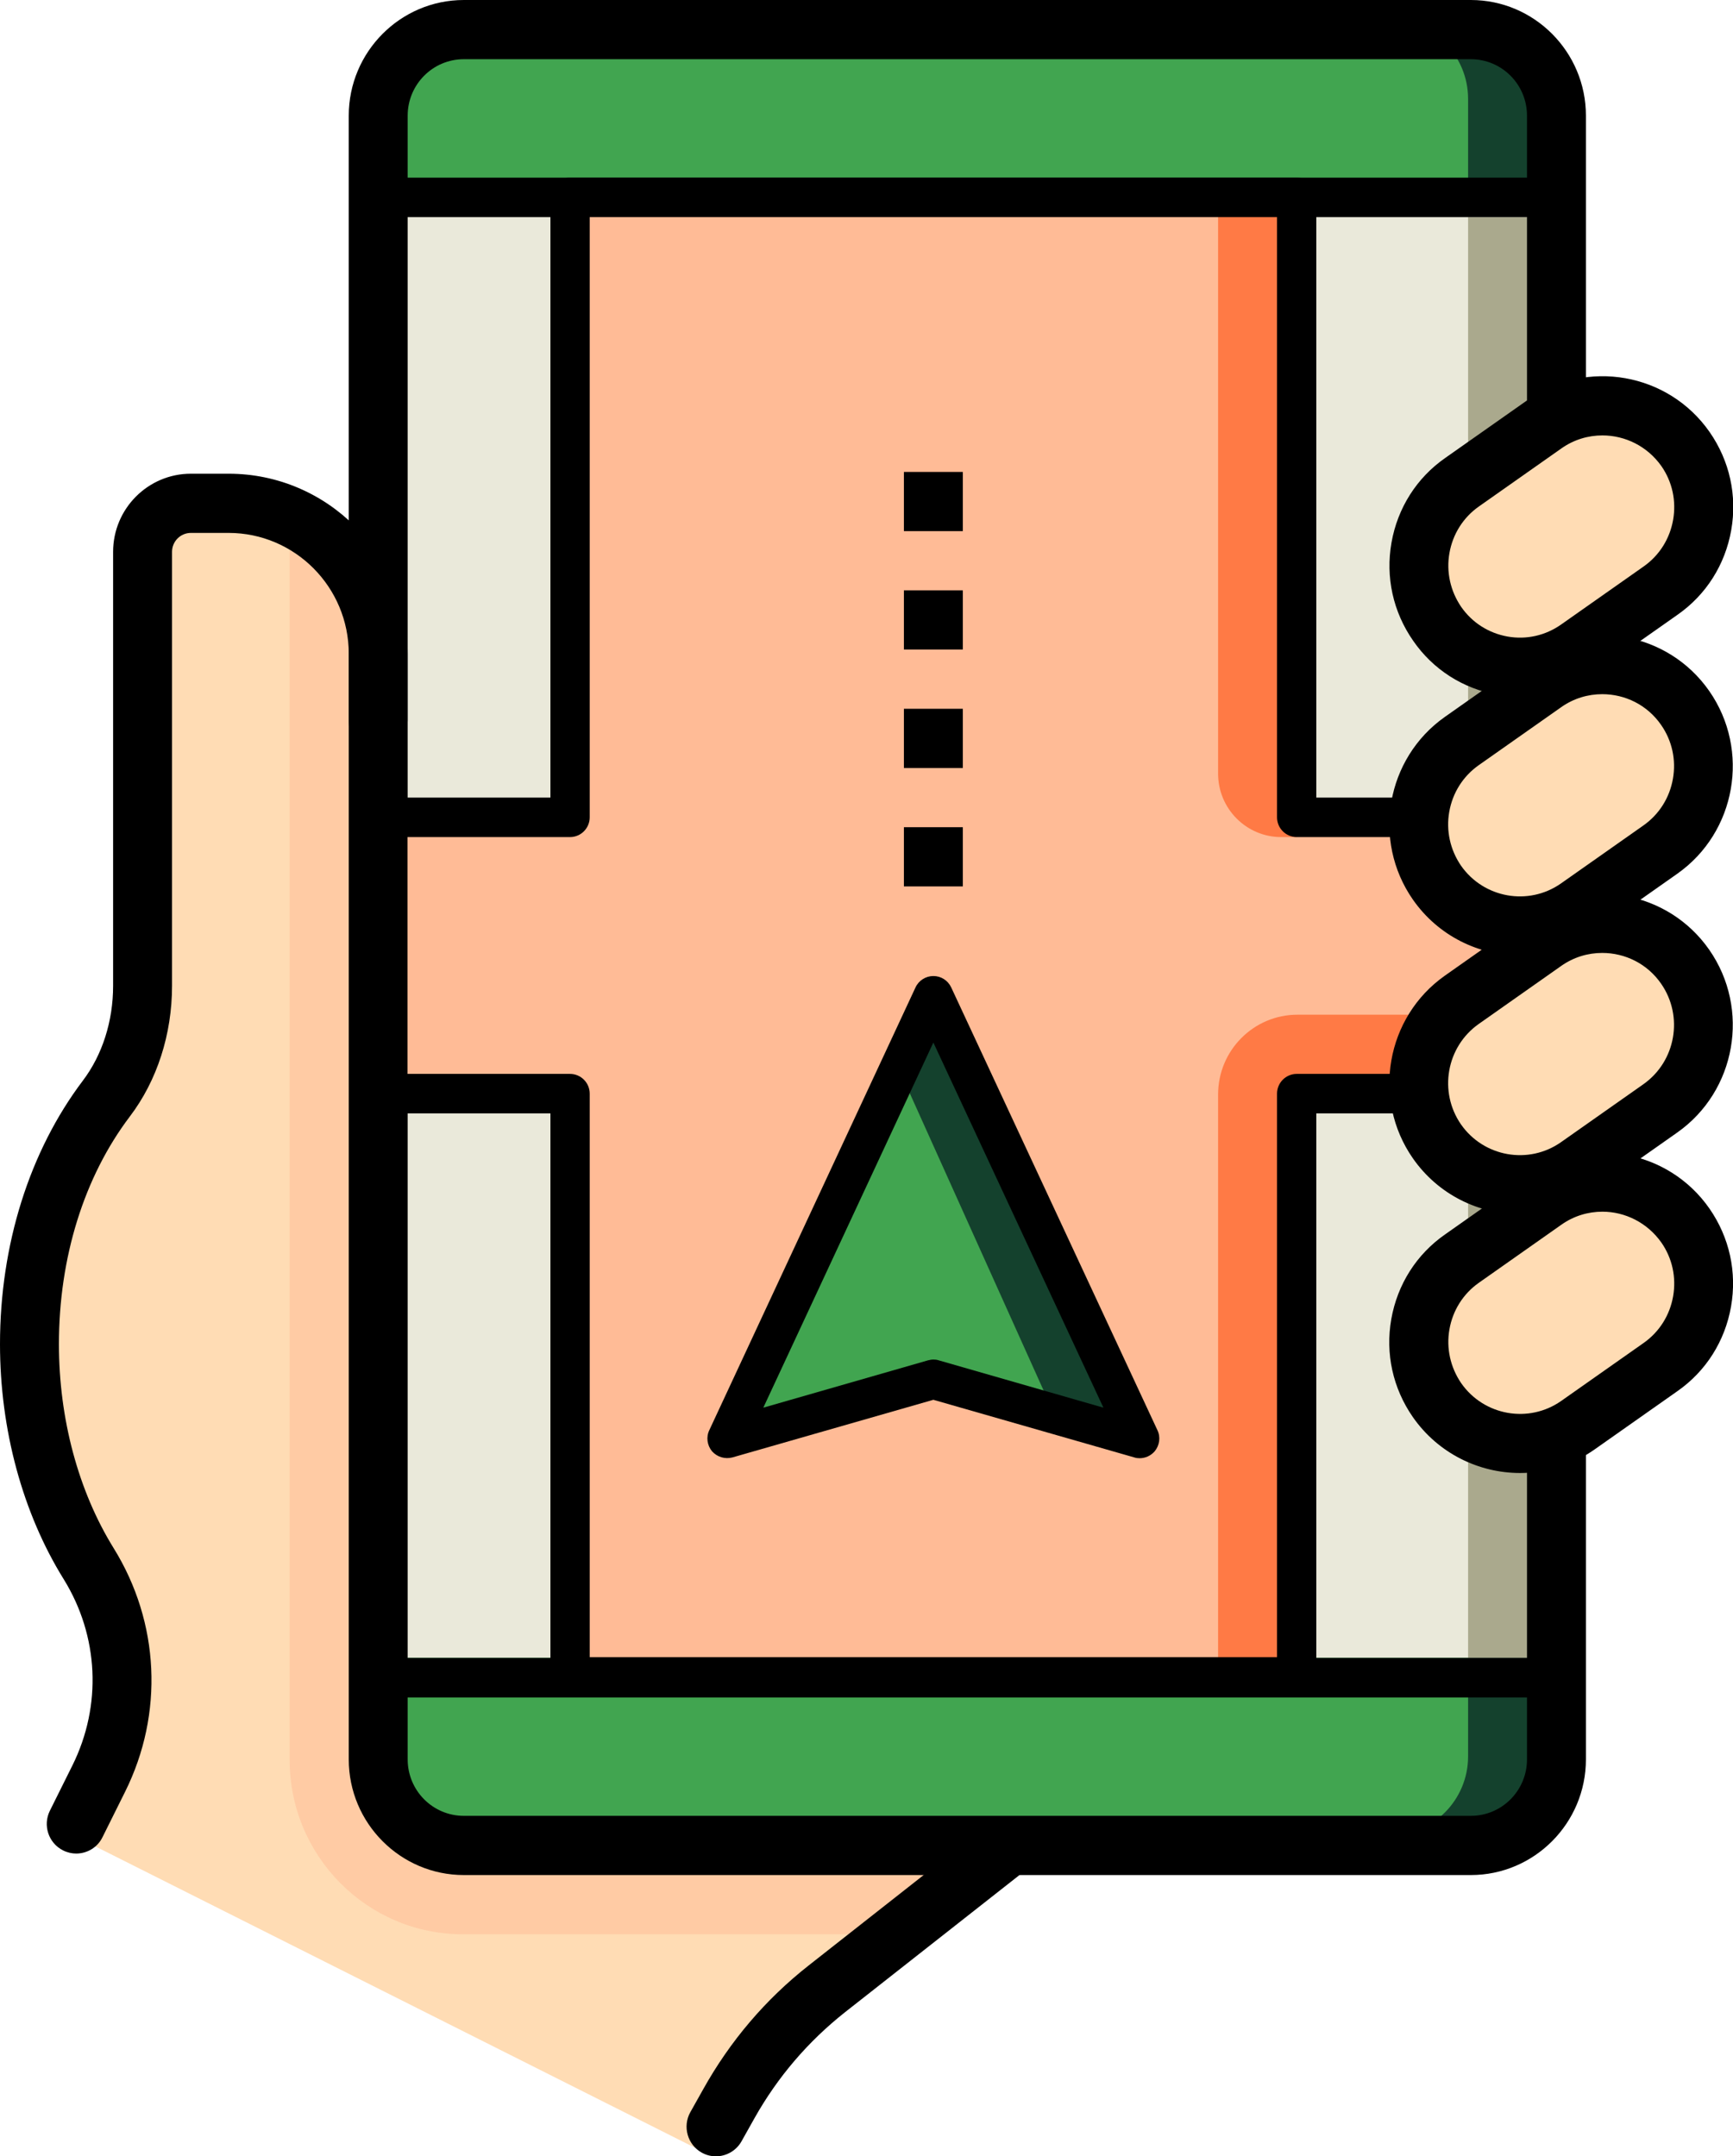 <svg width="86" height="107" viewBox="0 0 86 107" fill="none" xmlns="http://www.w3.org/2000/svg">
<g clip-path="url(#clip0)">
<path d="M76.752 10.773H19.256V83.249H76.752V10.773Z" fill="#AAA98D"/>
<path d="M72.854 9.794H19.256V83.25H72.854V9.794Z" fill="#EAE9DA"/>
<path d="M76.752 9.794H19.256V4.907C19.256 2.742 21.011 0.979 23.164 0.979H72.844C74.998 0.979 76.752 2.742 76.752 4.907V9.794Z" fill="#14412D"/>
<path d="M72.854 9.794H19.256V4.907C19.256 2.742 21.011 0.979 23.164 0.979H68.946C71.1 0.979 72.854 2.742 72.854 4.907V9.794Z" fill="#41A550"/>
<path d="M76.752 82.27H19.256V87.157C19.256 89.322 21.011 91.085 23.164 91.085H72.844C74.998 91.085 76.752 89.322 76.752 87.157V82.27Z" fill="#14412D"/>
<path d="M72.854 82.27H19.256V87.157C19.256 89.322 21.011 91.085 23.164 91.085H68.946C71.1 91.085 72.854 89.322 72.854 87.157V82.27Z" fill="#41A550"/>
<path d="M49.466 91.085H21.234C20.143 91.085 19.256 90.194 19.256 89.097V31.263C19.256 28.06 16.674 25.465 13.487 25.465H8.361C7.377 25.465 6.587 26.268 6.587 27.247V48.784C6.587 50.655 6.129 52.496 5.233 54.142C3.791 56.786 1.715 61.487 1.715 66.6C1.715 71.977 3.527 76.257 4.94 78.783C5.944 80.576 6.168 82.691 5.584 84.66L3.664 91.085L34.848 106.755L38.259 101.839L49.466 91.085Z" fill="#FFDCB4"/>
<path d="M22.482 91.085C20.699 91.085 19.247 89.625 19.247 87.833V34.935C19.247 31.361 17.278 28.256 14.374 26.64V87.334C14.374 92.103 18.223 95.982 22.969 95.982H43.872L49.446 91.085H22.482Z" fill="#FFCBA4"/>
<path d="M72.99 93.043H23.018C19.87 93.043 17.307 90.468 17.307 87.304V5.739C17.307 2.576 19.87 0 23.018 0H72.99C76.138 0 78.701 2.576 78.701 5.739V20.078C78.701 20.891 78.048 21.547 77.239 21.547C76.43 21.547 75.777 20.891 75.777 20.078V5.739C75.777 4.192 74.53 2.938 72.99 2.938H23.018C21.478 2.938 20.231 4.192 20.231 5.739V87.304C20.231 88.852 21.478 90.105 23.018 90.105H72.99C74.53 90.105 75.777 88.852 75.777 87.304V71.986C75.777 71.173 76.43 70.517 77.239 70.517C78.048 70.517 78.701 71.173 78.701 71.986V87.304C78.701 90.468 76.138 93.043 72.99 93.043Z" fill="black"/>
<path d="M76.752 10.774H19.256C18.72 10.774 18.282 10.333 18.282 9.794C18.282 9.255 18.72 8.815 19.256 8.815H76.752C77.288 8.815 77.727 9.255 77.727 9.794C77.727 10.333 77.288 10.774 76.752 10.774Z" fill="black"/>
<path d="M35.53 107C35.287 107 35.043 106.941 34.819 106.814C34.117 106.422 33.864 105.521 34.254 104.816L34.897 103.67C36.232 101.28 37.986 99.214 40.13 97.529L48.901 90.634C49.534 90.135 50.46 90.242 50.957 90.889C51.454 91.525 51.347 92.446 50.703 92.955L41.933 99.85C40.101 101.3 38.59 103.063 37.44 105.11L36.797 106.256C36.534 106.726 36.037 107 35.53 107Z" fill="black"/>
<path d="M3.781 91.976C3.567 91.976 3.343 91.927 3.128 91.819C2.407 91.457 2.115 90.576 2.475 89.851L3.596 87.598C5.067 84.63 4.902 81.183 3.167 78.372C1.121 75.081 0 70.938 0 66.698C0 61.771 1.462 57.129 4.112 53.623C5.077 52.349 5.613 50.675 5.613 48.921V27.384C5.613 25.239 7.348 23.506 9.472 23.506H11.343C16.245 23.506 20.231 27.512 20.231 32.438V35.748C20.231 36.561 19.578 37.218 18.769 37.218C17.96 37.218 17.307 36.561 17.307 35.748V32.438C17.307 29.137 14.637 26.444 11.343 26.444H9.472C8.956 26.444 8.537 26.865 8.537 27.384V48.921C8.537 51.321 7.796 53.623 6.441 55.405C4.171 58.402 2.924 62.408 2.924 66.698C2.924 70.4 3.888 73.994 5.642 76.825C7.923 80.507 8.137 85.032 6.208 88.91L5.087 91.163C4.834 91.682 4.317 91.976 3.781 91.976Z" fill="black"/>
<path d="M76.752 84.229H19.256C18.72 84.229 18.282 83.788 18.282 83.249C18.282 82.711 18.72 82.27 19.256 82.27H76.752C77.288 82.27 77.727 82.711 77.727 83.249C77.727 83.788 77.288 84.229 76.752 84.229Z" fill="black"/>
<path d="M75.242 40.557H64.347V9.794H28.29V40.557H19.256V54.269H28.29V83.21H64.347V54.269H75.242V40.557Z" fill="#FFBB96"/>
<path d="M46.318 50.351L55.576 70.919L45.831 67.981L37.06 70.919L46.318 50.351Z" fill="#14412D"/>
<path d="M64.346 41.537H63.576C61.852 41.537 60.448 40.126 60.448 38.393V9.794H64.346V41.537Z" fill="#FF7A45"/>
<path d="M64.346 54.269H75.241V50.351H64.385C62.212 50.351 60.448 52.124 60.448 54.308V83.21H64.346V54.269Z" fill="#FF7A45"/>
<path d="M37.06 70.919L45.831 67.981L52.195 69.9L44.857 53.603L37.06 70.919Z" fill="#41A550"/>
<path d="M64.347 84.19H28.29C27.754 84.19 27.315 83.749 27.315 83.21V55.248H19.247C18.71 55.248 18.272 54.808 18.272 54.269V40.557C18.272 40.019 18.71 39.578 19.247 39.578H27.315V9.794C27.315 9.255 27.754 8.815 28.29 8.815H64.347C64.882 8.815 65.321 9.255 65.321 9.794V39.578H75.768C76.304 39.578 76.742 40.019 76.742 40.557V54.269C76.742 54.808 76.304 55.248 75.768 55.248H65.321V83.21C65.321 83.749 64.892 84.19 64.347 84.19ZM29.264 82.231H63.372V54.269C63.372 53.73 63.811 53.289 64.347 53.289H74.793V41.537H64.347C63.811 41.537 63.372 41.096 63.372 40.557V10.774H29.264V40.557C29.264 41.096 28.826 41.537 28.29 41.537H20.221V53.289H28.29C28.826 53.289 29.264 53.73 29.264 54.269V82.231Z" fill="black"/>
<path d="M56.55 72.359C56.463 72.359 56.375 72.349 56.287 72.319L46.318 69.46L36.349 72.319C35.978 72.417 35.589 72.3 35.335 72.016C35.092 71.722 35.033 71.311 35.199 70.968L45.431 49C45.587 48.657 45.938 48.432 46.318 48.432C46.698 48.432 47.039 48.647 47.205 49L57.437 70.968C57.603 71.311 57.544 71.722 57.301 72.016C57.106 72.241 56.833 72.359 56.55 72.359ZM46.318 67.462C46.406 67.462 46.493 67.471 46.581 67.501L54.757 69.851L46.318 51.732L37.879 69.851L46.055 67.501C46.143 67.481 46.23 67.462 46.318 67.462Z" fill="black"/>
<path d="M47.78 43.985H44.856V41.047H47.78V43.985ZM47.78 38.109H44.856V35.171H47.78V38.109ZM47.78 32.232H44.856V29.294H47.78V32.232ZM47.78 26.356H44.856V23.418H47.78V26.356Z" fill="black"/>
<path d="M82.511 66.56L76.957 70.468C75.31 71.624 73.049 71.222 71.899 69.567L71.256 68.647C70.106 66.991 70.506 64.719 72.153 63.563L77.707 59.656C79.354 58.5 81.615 58.901 82.765 60.557L83.408 61.477C84.558 63.123 84.158 65.405 82.511 66.56Z" fill="#FFDCB4"/>
<path d="M82.716 54.661L77.678 58.206C75.641 59.646 72.825 59.146 71.402 57.09L70.856 56.296C69.424 54.249 69.921 51.419 71.967 49.989L77.005 46.444C79.042 45.004 81.859 45.503 83.281 47.56L83.827 48.353C85.25 50.4 84.753 53.231 82.716 54.661Z" fill="#FFDCB4"/>
<path d="M82.238 42.154L77.96 45.16C75.758 46.708 72.727 46.169 71.187 43.956C69.648 41.742 70.184 38.696 72.386 37.149L76.664 34.142C78.866 32.595 81.897 33.133 83.437 35.347C84.977 37.56 84.441 40.606 82.238 42.154Z" fill="#FFDCB4"/>
<path d="M82.229 29.323L77.931 32.35C75.748 33.887 72.747 33.349 71.217 31.165C69.687 28.971 70.223 25.954 72.396 24.417L76.693 21.39C78.876 19.853 81.878 20.391 83.408 22.575C84.938 24.769 84.411 27.786 82.229 29.323Z" fill="#FFDCB4"/>
<path d="M75.436 73.093C73.39 73.093 71.373 72.123 70.115 70.321C69.121 68.891 68.741 67.168 69.043 65.454C69.346 63.74 70.291 62.241 71.714 61.252L75.806 58.373C78.73 56.316 82.784 57.031 84.83 59.969C85.824 61.399 86.204 63.123 85.902 64.837C85.6 66.551 84.655 68.049 83.232 69.038L79.139 71.918C78.019 72.711 76.723 73.093 75.436 73.093ZM79.519 60.126C78.818 60.126 78.106 60.331 77.483 60.772L73.39 63.652C72.61 64.2 72.094 65.023 71.928 65.963C71.762 66.903 71.977 67.853 72.513 68.637C73.643 70.253 75.865 70.644 77.473 69.518L81.566 66.639C82.346 66.09 82.862 65.268 83.028 64.327C83.193 63.387 82.989 62.437 82.443 61.654C81.741 60.664 80.64 60.126 79.519 60.126Z" fill="black"/>
<path d="M75.436 60.253C73.39 60.253 71.373 59.283 70.116 57.481C68.069 54.543 68.781 50.469 71.704 48.412L75.797 45.532C78.721 43.476 82.775 44.191 84.821 47.129C86.868 50.067 86.156 54.142 83.233 56.198L79.14 59.078C78.019 59.871 76.723 60.253 75.436 60.253ZM79.51 47.286C78.808 47.286 78.097 47.491 77.473 47.932L73.38 50.812C71.772 51.948 71.383 54.181 72.503 55.797C73.634 57.413 75.856 57.804 77.463 56.678L81.556 53.799C83.164 52.663 83.554 50.429 82.433 48.813C81.742 47.815 80.64 47.286 79.51 47.286Z" fill="black"/>
<path d="M75.436 47.413C73.39 47.413 71.373 46.443 70.116 44.641C68.069 41.703 68.781 37.629 71.704 35.572L75.797 32.692C78.721 30.636 82.775 31.351 84.821 34.289C86.868 37.227 86.156 41.301 83.233 43.358L79.14 46.238C78.019 47.031 76.723 47.413 75.436 47.413ZM79.51 34.446C78.808 34.446 78.097 34.651 77.473 35.092L73.38 37.971C72.601 38.52 72.084 39.343 71.919 40.283C71.753 41.223 71.967 42.173 72.503 42.957C73.634 44.573 75.856 44.964 77.463 43.838L81.556 40.959C82.336 40.41 82.853 39.587 83.018 38.647C83.184 37.707 82.979 36.757 82.433 35.973C81.742 34.974 80.64 34.446 79.51 34.446Z" fill="black"/>
<path d="M75.446 34.573C75.066 34.573 74.686 34.544 74.306 34.475C72.6 34.172 71.109 33.221 70.125 31.791C69.131 30.362 68.751 28.638 69.053 26.924C69.355 25.21 70.301 23.711 71.723 22.722L75.816 19.843C78.74 17.786 82.794 18.501 84.84 21.439C85.834 22.869 86.214 24.593 85.912 26.307C85.61 28.021 84.665 29.519 83.242 30.509L79.149 33.388C78.048 34.172 76.762 34.573 75.446 34.573ZM79.519 21.606C78.818 21.606 78.106 21.811 77.483 22.252L73.39 25.132C72.61 25.68 72.094 26.503 71.928 27.443C71.762 28.383 71.977 29.333 72.513 30.117C73.058 30.9 73.877 31.419 74.813 31.586C75.748 31.752 76.693 31.537 77.473 30.988L81.566 28.109C82.346 27.561 82.862 26.738 83.028 25.798C83.193 24.857 82.989 23.907 82.443 23.124C81.741 22.135 80.64 21.606 79.519 21.606Z" fill="black"/>
</g>
<defs>
<clipPath id="clip0">
<rect width="86" height="107" fill="white"/>
</clipPath>
</defs>
</svg>
